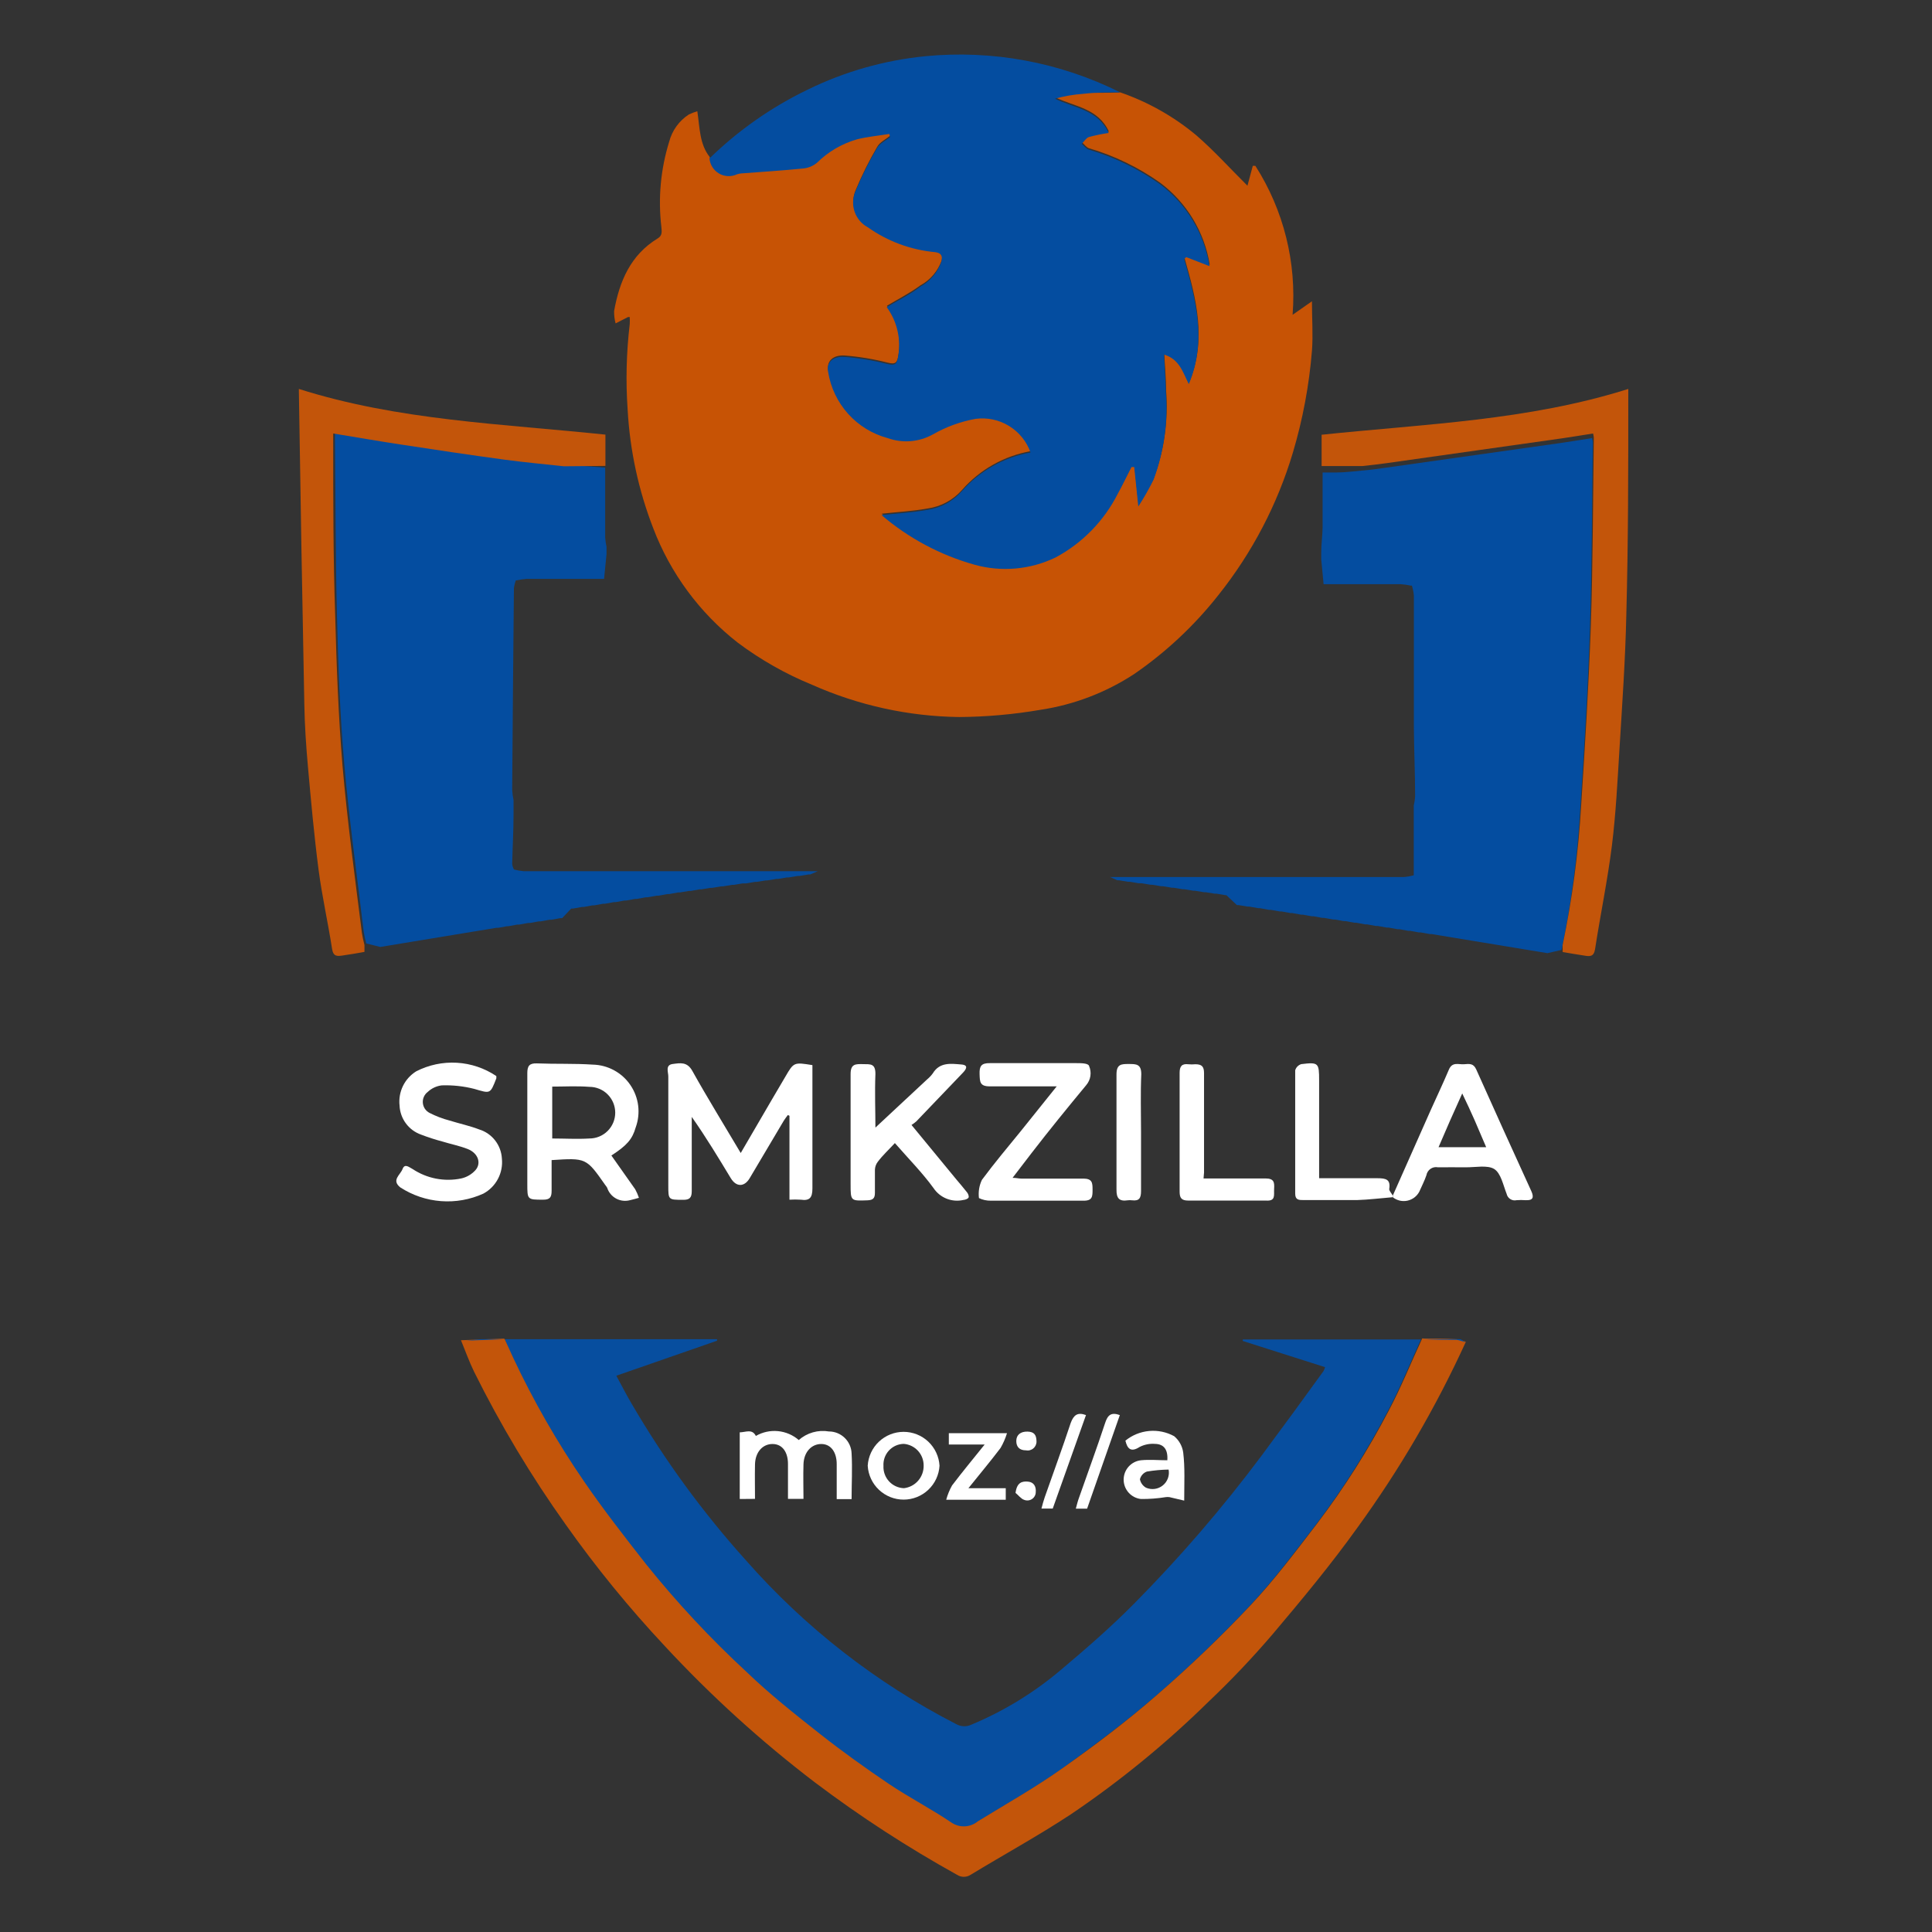 <svg width="125" height="125" viewBox="0 0 125 125" fill="none" xmlns="http://www.w3.org/2000/svg">
<rect x="0" y="0" width="125" height="125" fill="#333333" stroke="none"/>
<path d="M72.477 5.976C74.278 6.597 75.95 7.541 77.412 8.763C78.559 9.759 79.586 10.899 80.71 12.016L81.055 10.731H81.223C83.053 13.595 83.898 16.979 83.63 20.369L84.882 19.493C84.882 20.61 84.962 21.678 84.882 22.706C84.701 24.93 84.29 27.129 83.654 29.268C82.655 32.622 81.02 35.752 78.84 38.489C77.287 40.463 75.445 42.191 73.376 43.613C71.543 44.811 69.475 45.6 67.31 45.926C65.576 46.223 63.822 46.379 62.063 46.392C58.779 46.35 55.539 45.639 52.539 44.304C50.824 43.603 49.206 42.685 47.724 41.573C45.263 39.649 43.373 37.089 42.261 34.168C41.31 31.714 40.752 29.125 40.608 26.497C40.48 24.655 40.526 22.805 40.744 20.971C40.753 20.819 40.753 20.666 40.744 20.513C40.696 20.513 40.656 20.513 40.632 20.513L39.829 20.923C39.759 20.661 39.727 20.391 39.733 20.12C40.078 18.208 40.792 16.497 42.549 15.429C42.87 15.236 42.814 14.979 42.79 14.682C42.571 12.831 42.743 10.953 43.295 9.172C43.484 8.444 43.939 7.813 44.571 7.405C44.748 7.322 44.93 7.253 45.117 7.197C45.277 8.265 45.253 9.317 45.919 10.16C45.936 10.362 46.002 10.556 46.11 10.727C46.218 10.898 46.366 11.04 46.541 11.141C46.716 11.242 46.913 11.299 47.115 11.307C47.317 11.315 47.518 11.275 47.7 11.188C47.792 11.159 47.886 11.14 47.981 11.132C49.321 11.028 50.661 10.947 51.993 10.811C52.322 10.78 52.633 10.648 52.884 10.433C53.608 9.721 54.499 9.202 55.475 8.923C56.149 8.755 56.855 8.69 57.553 8.578L57.602 8.779C57.313 9.012 56.928 9.188 56.759 9.494C56.231 10.395 55.764 11.332 55.363 12.297C55.18 12.714 55.161 13.184 55.31 13.615C55.459 14.045 55.764 14.403 56.165 14.618C57.446 15.526 58.943 16.08 60.506 16.224C60.931 16.265 61.012 16.465 60.923 16.851C60.682 17.536 60.196 18.108 59.559 18.457C58.885 18.955 58.123 19.341 57.385 19.782C57.72 20.239 57.959 20.76 58.086 21.313C58.212 21.865 58.225 22.438 58.123 22.995C58.051 23.477 57.931 23.59 57.425 23.461C56.52 23.229 55.596 23.076 54.665 23.003C53.863 22.947 53.461 23.397 53.598 23.983C53.759 24.992 54.208 25.932 54.892 26.69C55.575 27.449 56.463 27.993 57.449 28.256C57.926 28.428 58.434 28.495 58.94 28.453C59.445 28.412 59.935 28.262 60.378 28.015C61.234 27.526 62.168 27.186 63.138 27.011C63.89 26.912 64.653 27.074 65.3 27.47C65.947 27.866 66.438 28.473 66.692 29.188C64.97 29.494 63.402 30.378 62.247 31.694C61.671 32.349 60.88 32.776 60.017 32.898C59.046 33.075 58.059 33.123 57.048 33.236C58.797 34.731 60.851 35.828 63.066 36.449C64.817 36.937 66.686 36.769 68.321 35.975C70.048 35.048 71.448 33.612 72.333 31.862C72.646 31.292 72.927 30.706 73.224 30.128H73.4L73.665 32.682C74.024 32.128 74.35 31.554 74.644 30.963C75.324 29.143 75.597 27.197 75.446 25.26C75.446 24.457 75.366 23.71 75.326 22.851C76.313 23.14 76.521 23.983 76.93 24.762C78.102 21.967 77.388 19.317 76.634 16.674L76.762 16.546L78.27 17.132C77.931 15.012 76.78 13.107 75.061 11.823C73.66 10.828 72.104 10.074 70.456 9.59C70.287 9.534 70.159 9.341 70.006 9.213C70.159 9.06 70.279 8.835 70.463 8.779C70.886 8.664 71.314 8.576 71.747 8.514C71.033 6.98 69.509 6.907 68.273 6.297C68.865 6.132 69.473 6.027 70.086 5.984C70.865 6.016 71.675 6.008 72.477 5.976Z" fill="#C75305"/>
<path d="M72.477 5.976C71.675 5.976 70.873 5.976 70.07 6.072C69.457 6.116 68.85 6.221 68.257 6.385C69.485 6.996 71.017 7.068 71.731 8.602C71.298 8.664 70.87 8.753 70.448 8.867C70.271 8.931 70.142 9.156 69.99 9.301C70.135 9.429 70.263 9.622 70.439 9.678C72.088 10.162 73.644 10.917 75.045 11.911C76.764 13.196 77.915 15.1 78.254 17.22L76.746 16.634L76.618 16.762C77.372 19.413 78.086 22.055 76.915 24.851C76.513 24.047 76.305 23.244 75.31 22.939C75.35 23.742 75.406 24.545 75.43 25.349C75.581 27.285 75.308 29.232 74.628 31.051C74.334 31.642 74.008 32.216 73.649 32.77L73.384 30.216H73.208C72.911 30.794 72.63 31.381 72.317 31.951C71.432 33.7 70.032 35.136 68.305 36.063C66.67 36.857 64.801 37.026 63.05 36.537C60.835 35.916 58.781 34.82 57.032 33.324C58.043 33.212 59.03 33.164 60.001 32.987C60.864 32.864 61.655 32.437 62.231 31.782C63.386 30.466 64.954 29.582 66.676 29.276C66.422 28.561 65.93 27.955 65.284 27.559C64.637 27.163 63.874 27 63.122 27.099C62.152 27.275 61.218 27.614 60.362 28.104C59.919 28.351 59.429 28.5 58.924 28.542C58.418 28.584 57.91 28.516 57.433 28.345C56.447 28.081 55.559 27.537 54.876 26.779C54.192 26.02 53.743 25.08 53.582 24.072C53.445 23.485 53.863 23.035 54.649 23.092C55.58 23.165 56.504 23.318 57.409 23.549C57.915 23.67 58.035 23.549 58.107 23.084C58.209 22.526 58.196 21.953 58.069 21.401C57.943 20.848 57.704 20.328 57.369 19.871C58.107 19.429 58.869 19.068 59.543 18.546C60.18 18.197 60.666 17.625 60.907 16.939C60.996 16.562 60.907 16.361 60.49 16.313C58.927 16.169 57.43 15.615 56.149 14.706C55.748 14.492 55.443 14.133 55.294 13.703C55.145 13.273 55.164 12.802 55.347 12.385C55.748 11.42 56.215 10.483 56.743 9.582C56.912 9.285 57.297 9.1 57.586 8.867L57.537 8.666C56.847 8.779 56.141 8.843 55.459 9.012C54.483 9.29 53.592 9.81 52.868 10.522C52.617 10.736 52.306 10.868 51.977 10.899C50.645 11.036 49.305 11.116 47.965 11.22C47.87 11.228 47.776 11.247 47.684 11.277C47.502 11.363 47.301 11.404 47.099 11.395C46.897 11.387 46.7 11.33 46.525 11.229C46.35 11.128 46.202 10.986 46.094 10.815C45.986 10.645 45.92 10.45 45.903 10.249C47.764 8.437 49.904 6.937 52.242 5.807C54.63 4.635 57.209 3.901 59.856 3.638C64.199 3.215 68.573 4.025 72.477 5.976Z" fill="#044DA0"/>
<path d="M32.656 86.648H46.393V86.744L39.877 89.009C40.222 89.644 40.535 90.262 40.888 90.856C42.996 94.465 45.467 97.847 48.262 100.953C52.091 105.307 56.705 108.901 61.862 111.547C62.007 111.63 62.17 111.678 62.338 111.687C62.505 111.695 62.672 111.664 62.825 111.595C64.956 110.709 66.934 109.495 68.69 107.997C70.295 106.647 71.9 105.25 73.376 103.756C76.341 100.762 79.094 97.565 81.616 94.19C82.972 92.367 84.312 90.535 85.628 88.712C85.671 88.63 85.706 88.544 85.732 88.455L80.405 86.76V86.664H91.935C91.221 88.222 90.579 89.828 89.768 91.338C88.436 93.889 86.893 96.323 85.155 98.615C83.759 100.422 82.394 102.262 80.838 103.916C78.917 105.952 76.895 107.89 74.78 109.723C72.838 111.41 70.768 112.936 68.682 114.454C66.917 115.699 65.023 116.767 63.178 117.908C62.942 118.102 62.65 118.214 62.345 118.229C62.04 118.243 61.738 118.159 61.485 117.988C60.153 117.113 58.741 116.382 57.417 115.474C55.909 114.454 54.416 113.394 52.988 112.261C51.383 110.976 49.722 109.683 48.23 108.246C45.898 106.091 43.728 103.766 41.739 101.29C40.383 99.531 39.011 97.772 37.727 95.941C35.977 93.393 34.436 90.707 33.121 87.909C33.017 87.451 32.809 87.041 32.656 86.648Z" fill="#074E9F"/>
<path d="M79.346 57.918H79.29L78.704 57.821H78.648H78.591L78.006 57.725H77.95H77.893L77.308 57.629H77.251H77.203L76.618 57.532H76.561H76.513L75.928 57.436H75.871H75.823L75.238 57.34H75.181H75.133L74.547 57.243H74.491H74.443L73.858 57.147H73.729H73.681L73.095 57.05H73.039H72.991L72.397 56.954H72.341H72.293L71.828 56.745H90.819C91.039 56.727 91.256 56.689 91.469 56.633V56.633V53.042V52.127C91.516 51.926 91.546 51.722 91.558 51.516C91.558 50.014 91.485 48.52 91.477 47.019C91.477 44.191 91.477 41.396 91.477 38.529C91.456 38.311 91.413 38.096 91.349 37.886C91.32 37.896 91.289 37.896 91.261 37.886C91.06 37.842 90.856 37.813 90.651 37.798H86.222C86.021 37.798 85.821 37.798 85.636 37.798L85.484 36.192V35.734C85.484 35.188 85.564 34.642 85.572 34.127C85.572 32.963 85.572 31.798 85.572 30.569C85.925 30.569 86.214 30.569 86.495 30.569C87.04 30.569 87.586 30.489 88.099 30.449C88.613 30.409 89.126 30.336 89.64 30.264L101.001 28.658C101.667 28.561 102.341 28.449 103.007 28.345C103.03 28.429 103.046 28.515 103.055 28.602C102.999 32.658 102.999 36.722 102.863 40.778C102.735 44.657 102.494 48.529 102.237 52.408C102.061 55.451 101.658 58.477 101.033 61.46L100.119 61.669L99.437 61.556L98.755 61.444L98.073 61.331L97.391 61.219L96.709 61.106L96.027 60.994L95.345 60.882L94.663 60.769L93.981 60.657L93.299 60.544L92.617 60.432H92.496L91.919 60.327H91.798L91.229 60.223H91.108L90.539 60.119H90.418L89.841 60.014H89.72L89.142 59.91H89.022L88.444 59.805H88.324L87.746 59.701H87.634L87.056 59.596H86.944L86.366 59.492H86.254L85.676 59.388H85.564L84.986 59.283H84.93H84.874L84.296 59.179H84.184L83.606 59.074H83.494L82.916 58.97H82.86H82.804L82.218 58.866H82.162H82.106L81.528 58.761H81.472H81.416L80.838 58.657H80.782H80.726L80.14 58.56H80.084H80.028L79.346 57.918Z" fill="#044DA0"/>
<path d="M36.371 59.404H36.251L35.673 59.508H35.553L34.975 59.612H34.863L34.285 59.717H34.164L33.587 59.821H33.467L32.889 59.926H32.809L32.231 60.03H32.111L31.428 60.143L30.747 60.255L30.064 60.367L29.383 60.48L28.701 60.592L28.018 60.705L27.336 60.817L26.654 60.93L25.972 61.042L25.29 61.155L24.608 61.267L23.694 61.042C23.624 60.778 23.568 60.51 23.525 60.239C23.1 56.641 22.586 53.01 22.273 49.436C21.993 46.223 21.88 43.011 21.8 39.758C21.704 36.007 21.712 32.248 21.672 28.513C21.672 28.345 21.672 28.176 21.672 27.943C23.148 28.184 24.576 28.433 26.005 28.65C28.259 28.995 30.514 29.332 32.768 29.638C34.036 29.814 35.32 29.927 36.596 30.063L39.155 30.256C39.155 31.79 39.155 33.284 39.155 34.778C39.17 34.983 39.199 35.187 39.243 35.388V35.846L39.083 37.453H34.076C33.871 37.467 33.667 37.497 33.467 37.541C33.438 37.551 33.407 37.551 33.378 37.541C33.315 37.709 33.272 37.885 33.25 38.063C33.207 42.411 33.17 46.756 33.138 51.099C33.15 51.323 33.18 51.546 33.226 51.765V52.681C33.226 53.757 33.162 54.834 33.138 55.894C33.155 56.02 33.193 56.142 33.25 56.255V56.255C33.463 56.312 33.68 56.349 33.9 56.368H52.908L52.418 56.577H52.37H52.314L51.72 56.673H51.672H51.616L51.03 56.769H50.982H50.926L50.34 56.866H50.292H50.236L49.65 56.962H49.602H49.546L48.952 57.058H48.904H48.848L48.262 57.155H48.214H48.053L47.468 57.251H47.42H47.363L46.778 57.347H46.721H46.665L46.08 57.444H46.023H45.967L45.382 57.54H45.325H45.269L44.684 57.645H44.627H44.571L43.985 57.741H43.929H43.873L43.295 57.846H43.239H43.183L42.597 57.95H42.541H42.485L41.899 58.054H41.843H41.787L41.209 58.159H41.097L40.519 58.263H40.407L39.829 58.368H39.773H39.717L39.139 58.472H39.027L38.449 58.576H38.337L37.759 58.681H37.647L37.069 58.785H36.957L36.371 59.404Z" fill="#044DA0"/>
<path d="M32.656 86.648C32.841 87.049 33.017 87.451 33.202 87.845C34.516 90.643 36.057 93.329 37.807 95.876C39.067 97.708 40.439 99.467 41.819 101.226C43.808 103.702 45.978 106.027 48.31 108.181C49.803 109.619 51.439 110.912 53.068 112.197C54.496 113.322 55.989 114.39 57.497 115.41C58.821 116.302 60.225 117.016 61.565 117.924C61.819 118.095 62.12 118.179 62.425 118.164C62.73 118.15 63.022 118.037 63.258 117.844C65.104 116.711 66.997 115.643 68.762 114.39C70.865 112.904 72.927 111.346 74.86 109.659C76.975 107.826 78.997 105.888 80.918 103.852C82.475 102.198 83.847 100.358 85.235 98.551C86.973 96.259 88.516 93.825 89.848 91.274C90.651 89.764 91.293 88.158 92.015 86.6C92.026 86.594 92.038 86.591 92.051 86.591C92.064 86.591 92.076 86.594 92.087 86.6C92.817 86.6 93.547 86.6 94.278 86.648C94.471 86.681 94.659 86.738 94.839 86.817C92.91 91.043 90.564 95.066 87.835 98.824C86.109 101.234 84.24 103.483 82.346 105.724C81.036 107.257 79.646 108.721 78.182 110.109C75.443 112.801 72.465 115.236 69.284 117.386C67.174 118.775 64.959 119.988 62.801 121.297C62.67 121.384 62.516 121.43 62.359 121.43C62.203 121.43 62.049 121.384 61.918 121.297C58.726 119.527 55.662 117.536 52.747 115.338C49.256 112.678 45.999 109.722 43.015 106.503C40.698 104.029 38.553 101.399 36.596 98.631C34.364 95.501 32.384 92.197 30.674 88.752C30.353 88.094 30.105 87.395 29.824 86.712L32.584 86.608C32.598 86.607 32.613 86.611 32.626 86.618C32.638 86.625 32.649 86.635 32.656 86.648V86.648Z" fill="#C3550A"/>
<path d="M36.483 30.168C35.208 30.031 33.924 29.911 32.656 29.742C30.401 29.437 28.147 29.099 25.892 28.754C24.464 28.537 23.036 28.288 21.559 28.047C21.559 28.28 21.559 28.449 21.559 28.618C21.559 32.377 21.559 36.135 21.688 39.862C21.776 43.075 21.889 46.288 22.161 49.541C22.474 53.147 22.964 56.769 23.413 60.343C23.455 60.614 23.512 60.882 23.581 61.147V61.588C23.108 61.669 22.643 61.757 22.169 61.821C21.832 61.87 21.567 61.902 21.487 61.404C21.223 59.693 20.837 57.998 20.613 56.287C20.324 54.063 20.123 51.83 19.923 49.597C19.802 48.255 19.714 46.914 19.69 45.581C19.556 38.823 19.439 32.066 19.337 25.308C19.334 25.26 19.334 25.212 19.337 25.164C25.756 27.204 32.488 27.421 39.171 28.12C39.171 28.802 39.171 29.477 39.171 30.144L36.483 30.168Z" fill="#C3550A"/>
<path d="M101.098 61.163C101.722 58.179 102.125 55.154 102.301 52.111C102.55 48.239 102.791 44.36 102.927 40.481C103.063 36.425 103.063 32.36 103.12 28.304C103.11 28.218 103.094 28.132 103.071 28.047C102.397 28.152 101.731 28.264 101.066 28.36L89.704 29.967C89.191 30.039 88.677 30.095 88.163 30.152H85.508V28.128C92.175 27.429 98.875 27.212 105.35 25.164C105.35 25.268 105.35 25.429 105.35 25.59C105.35 30.328 105.35 35.067 105.222 39.806C105.158 42.689 104.957 45.573 104.78 48.448C104.652 50.536 104.548 52.633 104.291 54.705C104.01 56.954 103.545 59.171 103.2 61.412C103.12 61.91 102.855 61.886 102.518 61.829C102.044 61.757 101.579 61.677 101.106 61.596C101.106 61.452 101.103 61.307 101.098 61.163Z" fill="#C3550A"/>
<path d="M47.925 74.6L49.915 71.186L50.822 69.644C51.359 68.721 51.375 68.721 52.563 68.913V72.078C52.563 73.684 52.563 75.291 52.563 76.897C52.563 77.507 52.37 77.7 51.809 77.62C51.565 77.605 51.322 77.605 51.078 77.62V72.191L50.974 72.142C50.886 72.263 50.789 72.383 50.709 72.512L48.503 76.231C48.158 76.809 47.636 76.809 47.283 76.231C46.481 74.905 45.678 73.572 44.756 72.263V73.138C44.756 74.447 44.756 75.757 44.756 77.066C44.756 77.499 44.611 77.636 44.186 77.628C43.239 77.628 43.239 77.628 43.239 76.696C43.239 74.343 43.239 71.998 43.239 69.644C43.239 69.363 43.031 68.905 43.52 68.841C44.01 68.777 44.459 68.68 44.796 69.291C45.791 71.074 46.842 72.769 47.925 74.6Z" fill="white"/>
<path d="M39.556 74.761C40.078 75.5 40.592 76.222 41.097 76.945C41.194 77.122 41.275 77.308 41.338 77.499C41.145 77.548 40.953 77.612 40.76 77.652C40.458 77.733 40.136 77.695 39.862 77.546C39.587 77.396 39.38 77.147 39.284 76.849C39.246 76.784 39.203 76.722 39.155 76.664C37.928 74.913 37.928 74.913 35.689 75.058C35.689 75.716 35.689 76.383 35.689 77.042C35.689 77.459 35.585 77.62 35.144 77.62C34.117 77.62 34.117 77.62 34.117 76.6C34.117 74.19 34.117 71.829 34.117 69.436C34.117 68.97 34.245 68.785 34.734 68.801C35.946 68.849 37.141 68.801 38.361 68.881C38.841 68.893 39.311 69.019 39.733 69.249C40.155 69.478 40.516 69.805 40.786 70.203C41.057 70.6 41.229 71.056 41.289 71.533C41.348 72.01 41.294 72.494 41.129 72.945C40.913 73.709 40.551 74.118 39.556 74.761ZM35.729 70.303V73.66C36.532 73.66 37.334 73.709 38.136 73.66C38.579 73.66 39.003 73.484 39.316 73.171C39.629 72.858 39.805 72.433 39.805 71.99C39.805 71.547 39.629 71.122 39.316 70.808C39.003 70.495 38.579 70.319 38.136 70.319C37.318 70.255 36.532 70.303 35.721 70.303H35.729Z" fill="white"/>
<path d="M57.898 73.957C57.513 74.375 57.096 74.761 56.791 75.17C56.679 75.316 56.615 75.493 56.607 75.676C56.607 76.174 56.607 76.68 56.607 77.178C56.607 77.532 56.478 77.644 56.133 77.66C55.034 77.7 55.034 77.716 55.034 76.6C55.034 74.19 55.034 71.861 55.034 69.492C55.034 68.825 55.355 68.841 55.836 68.849C56.318 68.857 56.639 68.801 56.639 69.476C56.591 70.697 56.639 71.885 56.639 72.954L60.001 69.821C60.134 69.711 60.253 69.584 60.354 69.444C60.803 68.705 61.533 68.817 62.207 68.873C62.697 68.913 62.496 69.203 62.287 69.419L59.287 72.552C59.189 72.638 59.084 72.716 58.974 72.785L61.87 76.303C62.103 76.584 62.344 76.857 62.568 77.146C62.64 77.234 62.705 77.403 62.664 77.484C62.624 77.564 62.456 77.628 62.336 77.636C61.974 77.72 61.595 77.692 61.25 77.556C60.905 77.42 60.609 77.182 60.402 76.873C59.672 75.869 58.789 74.978 57.898 73.957Z" fill="white"/>
<path d="M68.369 70.287C66.837 70.287 65.433 70.287 64.037 70.287C63.387 70.287 63.395 69.99 63.379 69.484C63.362 68.978 63.491 68.777 64.044 68.785C65.914 68.785 67.775 68.785 69.661 68.785C69.942 68.785 70.415 68.785 70.463 68.97C70.551 69.172 70.581 69.396 70.548 69.615C70.516 69.833 70.422 70.038 70.279 70.207C69.075 71.66 67.872 73.138 66.732 74.616L65.513 76.206C65.754 76.206 65.914 76.255 66.075 76.255C67.422 76.255 68.77 76.255 70.086 76.255C70.664 76.255 70.688 76.52 70.688 76.961C70.688 77.403 70.688 77.692 70.102 77.684C68.105 77.684 66.091 77.684 64.101 77.684C63.837 77.688 63.576 77.63 63.338 77.516C63.288 77.112 63.355 76.702 63.531 76.335C64.333 75.251 65.2 74.222 66.05 73.178L68.369 70.287Z" fill="white"/>
<path d="M90.113 77.355C90.932 75.513 91.747 73.674 92.561 71.837C92.954 70.962 93.363 70.102 93.74 69.211C93.957 68.681 94.366 68.881 94.711 68.857C95.056 68.833 95.329 68.777 95.513 69.195C96.685 71.821 97.88 74.447 99.076 77.066C99.268 77.492 99.172 77.676 98.698 77.652C98.506 77.636 98.313 77.636 98.121 77.652C98.052 77.668 97.98 77.669 97.911 77.657C97.841 77.645 97.775 77.619 97.715 77.581C97.655 77.543 97.604 77.493 97.563 77.435C97.523 77.377 97.494 77.312 97.479 77.243C97.254 76.672 97.11 75.909 96.677 75.636C96.243 75.363 95.449 75.532 94.823 75.524C94.197 75.516 93.628 75.524 93.034 75.524C92.951 75.507 92.866 75.508 92.783 75.525C92.701 75.542 92.622 75.576 92.553 75.624C92.483 75.672 92.424 75.733 92.379 75.804C92.333 75.875 92.302 75.955 92.288 76.038C92.167 76.399 91.983 76.745 91.83 77.098C91.753 77.246 91.644 77.375 91.511 77.476C91.378 77.577 91.225 77.647 91.062 77.683C90.899 77.718 90.73 77.717 90.568 77.68C90.405 77.642 90.253 77.57 90.121 77.467C90.122 77.43 90.12 77.392 90.113 77.355ZM96.155 74.222C95.89 73.596 95.65 73.034 95.409 72.48C95.168 71.925 94.911 71.387 94.606 70.745L93.804 72.536L93.074 74.222H96.155Z" fill="white"/>
<path d="M32.111 69.62C32.116 69.671 32.116 69.722 32.111 69.773C31.709 70.809 31.726 70.753 30.674 70.448C29.99 70.275 29.285 70.199 28.58 70.223C28.24 70.264 27.923 70.413 27.674 70.648C27.565 70.73 27.479 70.839 27.424 70.963C27.368 71.088 27.346 71.225 27.358 71.36C27.37 71.496 27.416 71.627 27.492 71.74C27.569 71.852 27.672 71.944 27.794 72.006C28.203 72.215 28.633 72.379 29.078 72.496C29.72 72.697 30.378 72.833 31.003 73.074C31.412 73.2 31.772 73.449 32.034 73.786C32.297 74.124 32.45 74.534 32.472 74.961C32.519 75.415 32.43 75.872 32.217 76.275C32.004 76.679 31.677 77.01 31.276 77.226C30.418 77.616 29.476 77.784 28.537 77.713C27.598 77.643 26.691 77.338 25.9 76.825C25.307 76.351 25.9 76.022 26.045 75.636C26.189 75.251 26.47 75.524 26.695 75.636C27.153 75.94 27.667 76.151 28.206 76.256C28.746 76.36 29.301 76.357 29.84 76.246C30.192 76.168 30.511 75.983 30.755 75.716C31.164 75.259 30.931 74.608 30.265 74.343C29.736 74.134 29.158 74.022 28.612 73.853C28.15 73.731 27.695 73.583 27.248 73.411C26.855 73.274 26.511 73.021 26.262 72.686C26.013 72.351 25.87 71.949 25.852 71.532C25.803 71.098 25.879 70.66 26.069 70.267C26.259 69.875 26.557 69.545 26.927 69.315C27.74 68.898 28.649 68.706 29.561 68.76C30.472 68.813 31.353 69.111 32.111 69.62V69.62Z" fill="white"/>
<path d="M90.113 77.355C90.116 77.39 90.116 77.425 90.113 77.459C89.311 77.524 88.573 77.62 87.802 77.644C86.647 77.644 85.492 77.644 84.336 77.644C84.039 77.644 83.799 77.644 83.799 77.226C83.799 74.568 83.799 71.909 83.799 69.251C83.825 69.156 83.875 69.07 83.944 69C84.013 68.93 84.098 68.878 84.192 68.849C85.307 68.713 85.347 68.769 85.347 69.901C85.347 71.808 85.347 73.714 85.347 75.62V76.231C86.647 76.231 87.891 76.231 89.134 76.231C89.688 76.231 89.985 76.319 89.881 76.945C89.897 77.074 90.041 77.218 90.113 77.355Z" fill="white"/>
<path d="M77.869 76.246C79.241 76.246 80.541 76.246 81.881 76.246C82.443 76.246 82.459 76.512 82.435 76.921C82.411 77.331 82.555 77.724 81.897 77.676C80.228 77.676 78.551 77.676 76.882 77.676C76.449 77.676 76.321 77.516 76.321 77.098C76.321 74.538 76.321 71.979 76.321 69.419C76.321 68.994 76.457 68.809 76.882 68.857C77.034 68.872 77.188 68.872 77.34 68.857C77.765 68.857 77.901 69.01 77.901 69.436C77.901 71.572 77.901 73.709 77.901 75.861L77.869 76.246Z" fill="white"/>
<path d="M47.861 96.985V92.672C48.238 92.672 48.663 92.423 48.904 92.905C49.337 92.655 49.837 92.546 50.334 92.594C50.832 92.641 51.302 92.843 51.68 93.17C51.944 92.938 52.255 92.768 52.593 92.672C52.93 92.576 53.284 92.557 53.63 92.615C54.011 92.615 54.377 92.763 54.651 93.029C54.926 93.294 55.086 93.656 55.098 94.037C55.154 95.009 55.098 95.997 55.098 96.993H54.135C54.135 96.19 54.135 95.475 54.135 94.728C54.135 93.981 53.782 93.435 53.148 93.427C52.515 93.419 52.009 93.933 51.985 94.744C51.961 95.555 51.985 96.206 51.985 96.977H50.982C50.982 96.214 50.982 95.467 50.982 94.72C50.982 93.973 50.637 93.435 49.995 93.427C49.353 93.419 48.864 93.941 48.848 94.752C48.832 95.563 48.848 96.214 48.848 96.977L47.861 96.985Z" fill="white"/>
<path d="M73.825 73.251C73.825 74.52 73.825 75.789 73.825 77.058C73.825 77.508 73.713 77.716 73.248 77.66C73.152 77.647 73.055 77.647 72.959 77.66C72.413 77.74 72.229 77.532 72.237 76.961C72.237 74.48 72.237 71.998 72.237 69.516C72.237 68.833 72.566 68.841 73.039 68.841C73.513 68.841 73.841 68.841 73.841 69.5C73.785 70.745 73.825 71.998 73.825 73.251Z" fill="white"/>
<path d="M76.618 97.089L75.663 96.864C75.583 96.853 75.502 96.853 75.422 96.864C74.891 96.95 74.355 96.99 73.817 96.985C73.51 96.95 73.226 96.803 73.02 96.572C72.814 96.341 72.7 96.042 72.7 95.732C72.7 95.422 72.814 95.123 73.02 94.892C73.226 94.661 73.51 94.514 73.817 94.479C74.387 94.423 74.957 94.479 75.526 94.479C75.575 93.788 75.302 93.427 74.724 93.419C74.38 93.392 74.036 93.462 73.729 93.62C73.135 94.005 72.927 93.684 72.814 93.21C73.252 92.854 73.785 92.636 74.347 92.585C74.909 92.533 75.473 92.65 75.968 92.921C76.286 93.187 76.494 93.562 76.553 93.973C76.674 94.969 76.618 95.973 76.618 97.089ZM75.607 95.081C75.136 95.089 74.667 95.132 74.203 95.21C74.093 95.25 73.994 95.316 73.916 95.403C73.838 95.49 73.782 95.594 73.753 95.708C73.775 95.822 73.822 95.93 73.89 96.024C73.958 96.118 74.045 96.197 74.146 96.254C74.324 96.331 74.519 96.358 74.711 96.332C74.902 96.306 75.083 96.228 75.234 96.106C75.384 95.985 75.498 95.824 75.564 95.642C75.63 95.46 75.645 95.263 75.607 95.073V95.081Z" fill="white"/>
<path d="M56.141 94.832C56.176 94.239 56.436 93.682 56.868 93.274C57.3 92.867 57.871 92.64 58.464 92.64C59.058 92.64 59.629 92.867 60.06 93.274C60.492 93.682 60.752 94.239 60.787 94.832C60.752 95.425 60.492 95.983 60.06 96.39C59.629 96.798 59.058 97.025 58.464 97.025C57.871 97.025 57.3 96.798 56.868 96.39C56.436 95.983 56.176 95.425 56.141 94.832V94.832ZM58.444 93.419C58.266 93.426 58.091 93.469 57.929 93.544C57.768 93.62 57.623 93.727 57.504 93.859C57.384 93.992 57.292 94.147 57.233 94.315C57.174 94.484 57.149 94.662 57.16 94.84C57.151 95.023 57.177 95.205 57.239 95.377C57.3 95.549 57.396 95.707 57.519 95.841C57.642 95.976 57.791 96.085 57.957 96.161C58.123 96.237 58.302 96.28 58.484 96.286C58.84 96.244 59.168 96.072 59.404 95.801C59.639 95.531 59.766 95.183 59.76 94.824C59.763 94.472 59.634 94.132 59.397 93.871C59.161 93.611 58.835 93.449 58.484 93.419H58.444Z" fill="white"/>
<path d="M65.072 96.286V97.033H61.22C61.307 96.711 61.434 96.4 61.597 96.109C62.255 95.242 62.953 94.398 63.708 93.459H61.389V92.728H65.152C65.05 93.061 64.91 93.382 64.735 93.684C64.093 94.535 63.403 95.354 62.657 96.286H65.072Z" fill="white"/>
<path d="M72.453 91.555L70.335 97.611H69.605C69.677 97.346 69.733 97.113 69.814 96.897C70.375 95.29 70.969 93.684 71.498 92.077C71.667 91.547 71.892 91.355 72.453 91.555Z" fill="white"/>
<path d="M70.263 91.555L68.112 97.603H67.382C67.454 97.338 67.511 97.105 67.591 96.88C68.153 95.274 68.746 93.668 69.276 92.061C69.469 91.547 69.717 91.355 70.263 91.555Z" fill="white"/>
<path d="M67.061 93.242C67.066 93.33 67.05 93.417 67.015 93.498C66.98 93.579 66.928 93.65 66.861 93.707C66.795 93.765 66.716 93.806 66.631 93.829C66.546 93.851 66.457 93.853 66.371 93.836C65.986 93.836 65.754 93.635 65.754 93.234C65.754 92.832 66.034 92.615 66.476 92.624C66.917 92.632 67.053 92.848 67.061 93.242Z" fill="white"/>
<path d="M65.705 96.591C65.794 95.909 66.123 95.828 66.508 95.86C66.893 95.892 67.045 96.182 67.013 96.543C67.012 96.631 66.989 96.718 66.947 96.795C66.904 96.873 66.844 96.939 66.77 96.988C66.697 97.037 66.613 97.067 66.525 97.076C66.438 97.086 66.349 97.073 66.267 97.041C66.058 96.977 65.858 96.704 65.705 96.591Z" fill="white"/>
<path d="M94.815 86.857C94.635 86.778 94.447 86.721 94.253 86.688C93.523 86.688 92.793 86.688 92.063 86.64C92.865 86.64 93.668 86.64 94.422 86.64C94.59 86.648 94.687 86.784 94.815 86.857Z" fill="#074E9F"/>
<path d="M32.584 86.648L29.824 86.752C30.265 86.752 30.706 86.664 31.148 86.648C31.589 86.632 32.102 86.648 32.584 86.648Z" fill="#074E9F"/>
</svg>
